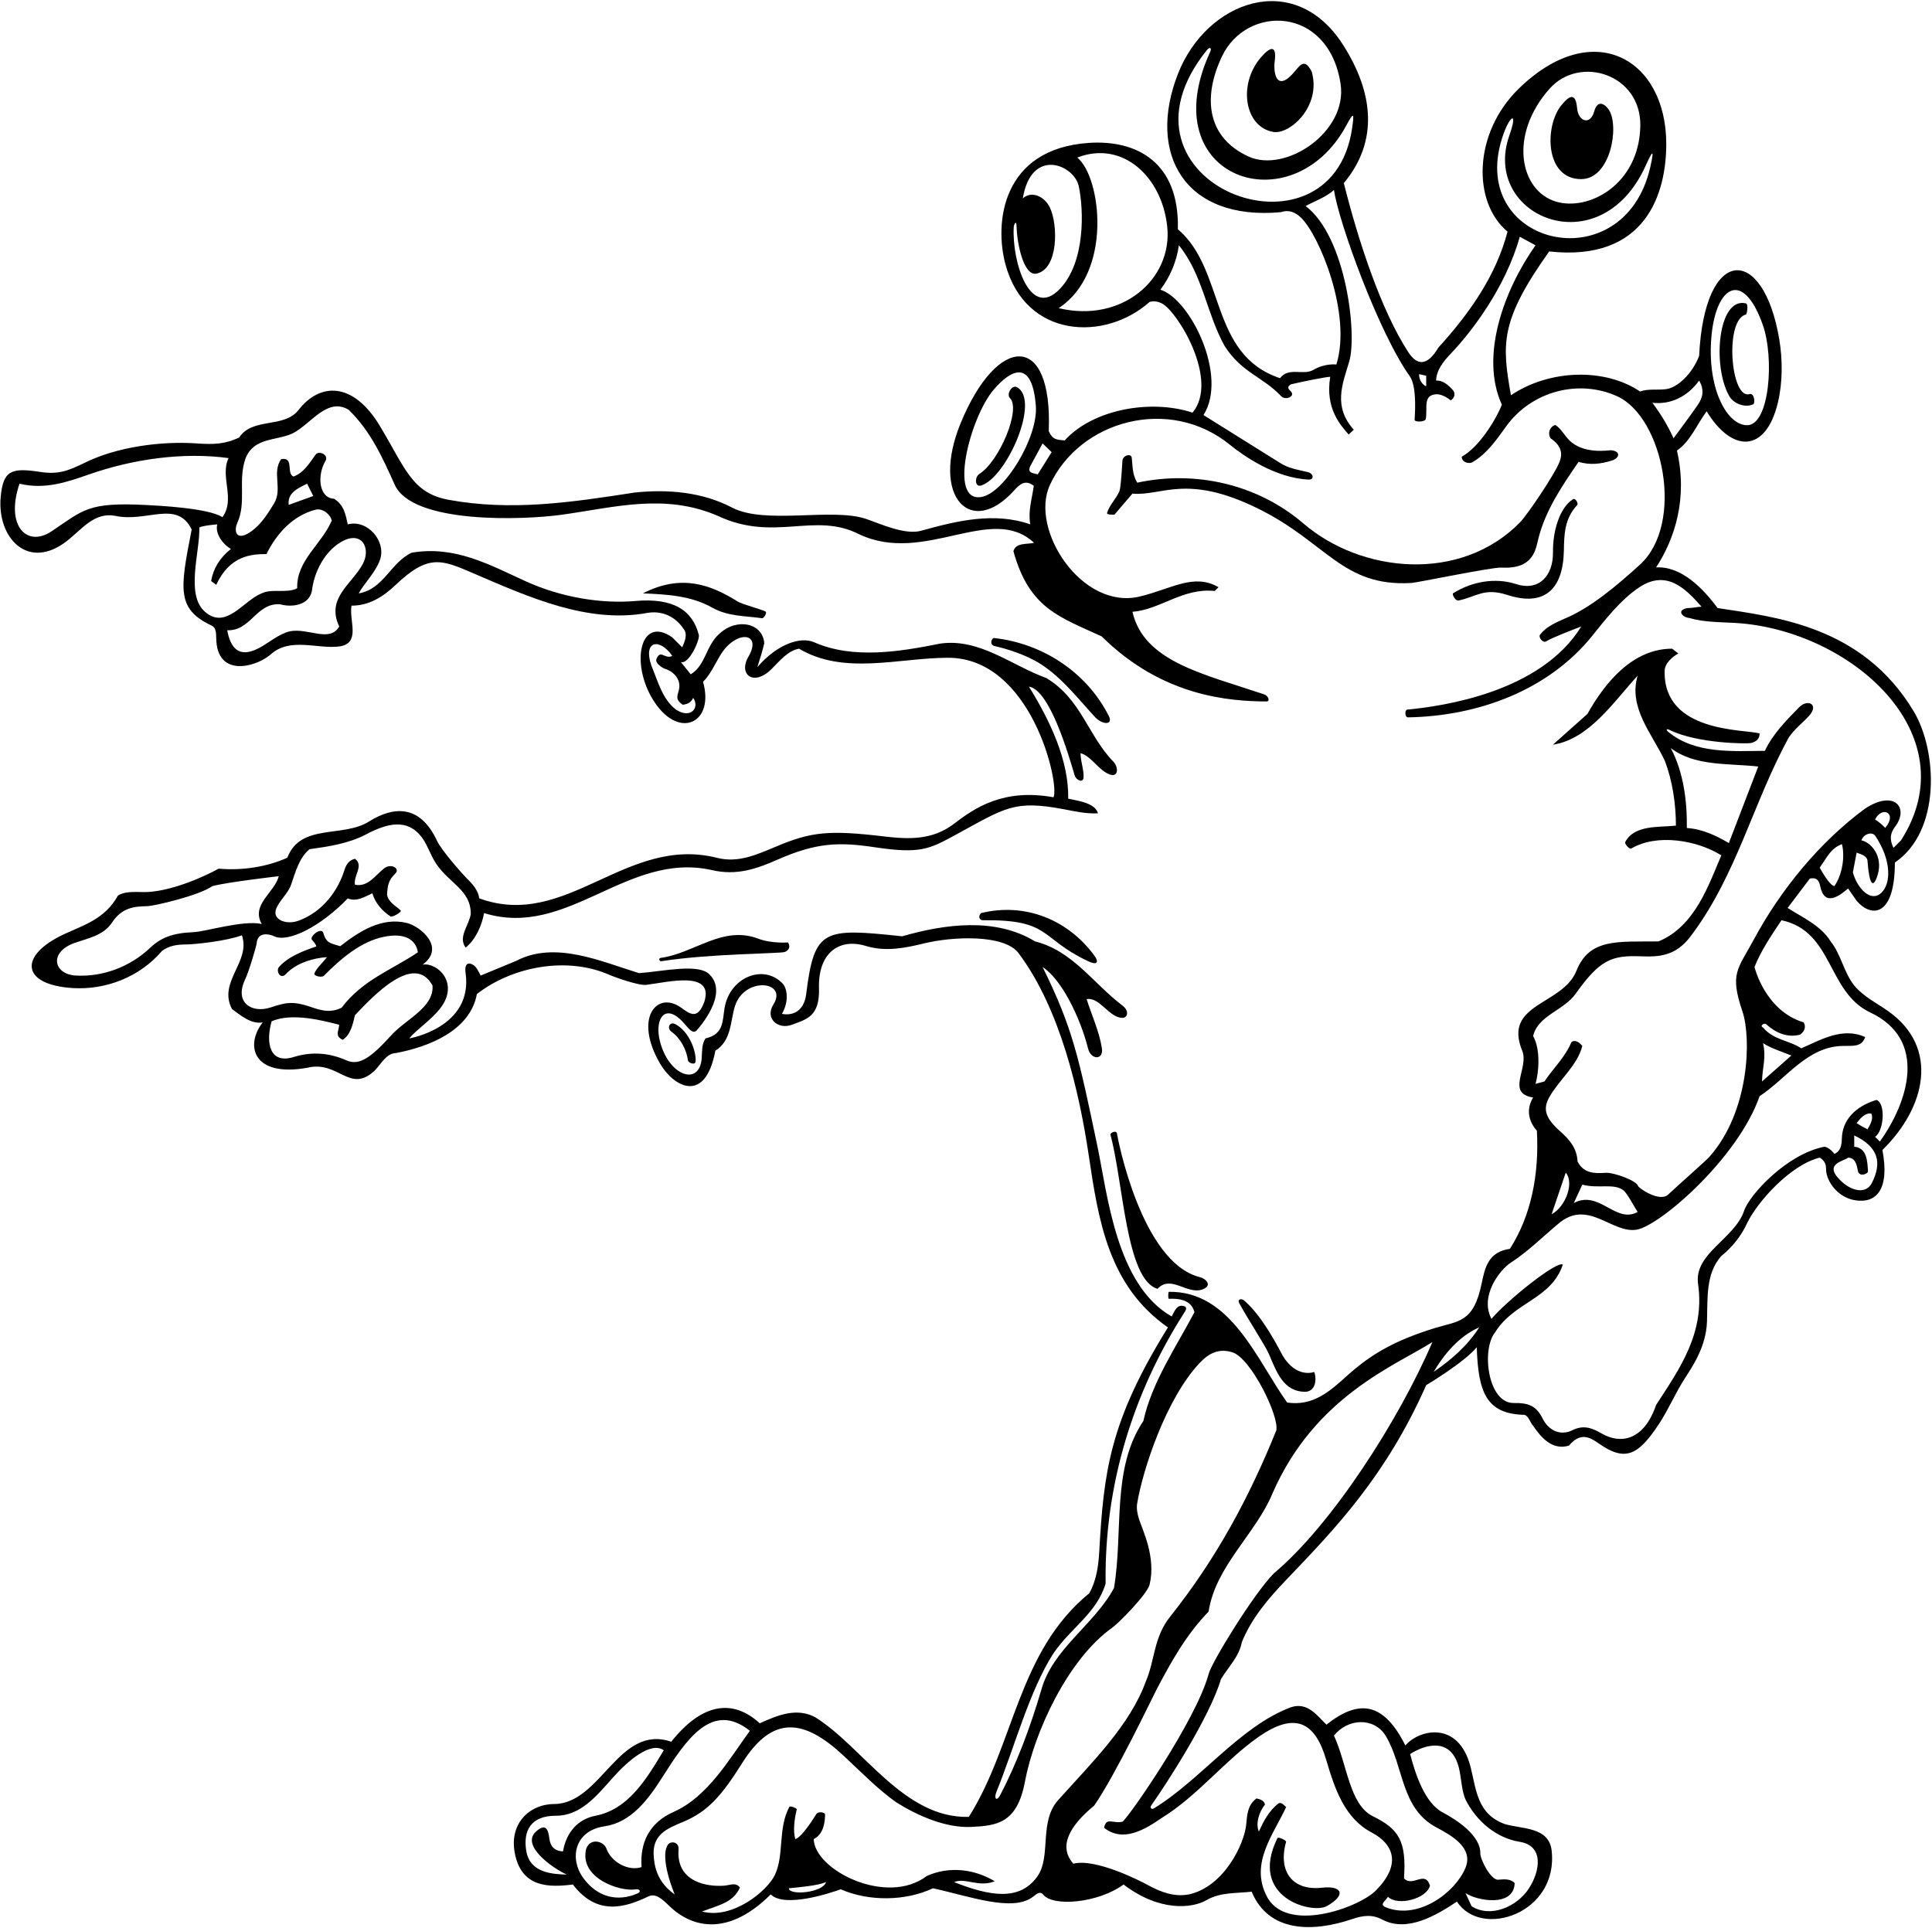 <?xml version="1.0" encoding="UTF-8"?>
<svg xmlns="http://www.w3.org/2000/svg" xmlns:xlink="http://www.w3.org/1999/xlink" width="483pt" height="482pt" viewBox="0 0 483 482" version="1.1">
<g id="surface1">
<path style=" stroke:none;fill-rule:nonzero;fill:rgb(0%,0%,0%);fill-opacity:1;" d="M 472.012 252.777 C 469.152 250.762 465.891 249.199 463.559 246.391 C 460.91 243.059 460.312 238.703 457.664 235.371 C 455.188 231.359 450.492 229.309 446.906 227.004 L 452.457 219.66 C 454.414 219.266 454.801 220.391 455.078 221.68 C 456.176 226.746 459.852 224.016 462.02 222.137 L 464.156 225.211 C 467.859 229.535 473.719 229.227 473.719 215.645 C 485.316 207.77 484.352 187.723 478.418 177.832 C 465.555 156.383 443.816 154.27 429.398 152.023 C 425.727 147.07 420.344 141.52 414.027 141.859 C 418.754 134.598 421.965 124.512 419.234 112.652 C 422.652 110.262 424.188 106.164 426.664 102.832 C 432.926 113.145 441.398 113.43 444.469 100.68 C 445.684 95.645 445.652 89.883 444.84 84.973 C 440.895 61.105 426.098 61.16 424.785 88.996 C 423.047 93.488 419.359 96.953 416.438 97.305 C 414.297 97.562 411.973 97.152 410.012 97.879 C 401.34 92.02 387.531 92.25 377.73 98.816 C 375.492 86.023 374.895 80.297 387.297 62.863 C 411.523 65.523 416.566 48.281 416.566 35.988 C 416.566 14.605 398.098 4.078 379.578 22.277 C 368.316 33.344 368.051 50.555 376.879 57.91 C 374.059 68.758 367.566 78.152 359.625 86.863 C 356.746 91.719 354.227 91.363 352.055 88.016 C 345.074 77.27 339.402 59.551 335.957 45.777 C 344.797 35.184 343.273 23.004 335.777 11.238 C 323.609 -7.855 301.637 0.23 294.5 18.434 C 286.672 38.398 296.137 55.273 320.258 53.043 C 322.297 52.34 323.883 53.125 325.242 54.414 C 329.754 58.688 338.027 78.48 334.094 91.133 C 334.094 91.133 331.234 90.77 328.395 92.453 C 325.812 93.984 322.227 91.652 320 94.547 C 302.238 88.656 306.422 67.477 294.465 57.312 C 294.879 40.477 284.082 34.918 272.172 35.73 C 250.488 37.215 248.523 55.703 251.383 66.164 C 256.441 84.672 276.242 85.414 287.379 75.504 C 288.449 75.16 289.504 75.379 290.488 75.875 C 294.328 77.809 304.902 94.988 298.137 103.172 C 287.949 99.777 273.371 102.191 266.176 110.109 C 264.125 109.941 263.125 109.922 262.184 107.785 C 263.207 82.93 249.34 83.512 240.172 105.77 C 232.566 124.238 242.758 134.656 253.57 122.582 C 254.98 121.008 256.41 119.832 258.441 121.48 C 257.953 125.016 256.977 127.77 257.574 131.098 C 248.52 127.938 239.129 130.246 230.504 132.637 C 226.34 133.941 219.906 130.859 216.398 129.699 C 207.891 126.895 191.273 131.23 183.027 126.91 C 175.59 123.012 166.949 122.258 158.594 123.156 C 142.68 125.621 127.875 127.828 112.18 124.965 C 102.984 123.289 101.383 117.156 94.961 106.484 C 88.277 95.367 79.969 95.629 74.648 102.488 C 70.977 107.188 63.211 104.25 59.797 109.375 C 56.27 111.082 53.289 111.152 49.262 110.867 C 40.168 110.215 29.148 111.789 21.355 115.617 C 16.855 117.828 14.492 118.672 9.969 117.977 C 2.801 116.879 0.785 117.625 0.172 124.246 C -0.773 134.465 7.012 142.898 16.816 135.191 C 20.48 132.312 23.578 127.992 28.789 128.965 C 36.703 130.699 44.246 124.863 47.918 132.379 C 44.988 147.395 44.082 152.254 52.969 156.441 C 54.016 156.938 54.031 158.273 54.059 159.613 C 54.23 169.43 63.793 166.844 67.559 163.723 C 72.512 159.109 79.516 162.441 85.066 161.586 C 90.223 160.672 87.203 155.098 87.883 151.426 C 92.359 151.426 95.855 149.133 98.902 146.246 C 107.133 138.434 110.363 139.902 118.457 143.383 C 132.238 149.305 147.047 156.008 161.926 153.219 C 165.578 152.641 168.844 154.156 170.895 157.23 C 172.004 158.598 171.148 160.477 170.551 161.844 L 168.074 159.367 C 159.832 153.547 157.367 166.484 163.836 175.848 C 170.105 184.93 178.641 180.543 175.762 170.469 C 177.625 168.605 178.691 166.109 180.078 163.812 C 183.973 157.371 190.703 158.047 187.098 164.199 C 184.531 168.578 188.352 171.777 192.914 167.246 C 194.977 165.199 196.902 162.719 199.758 162.184 C 211.004 168.859 224.523 164.504 236.926 164.453 C 257.879 164.367 264.973 196.051 263.379 199.336 C 250.879 197.047 243.625 202.023 238.559 205.918 C 233.145 210.078 227.199 209.859 221.078 209.129 C 207.191 207.473 202.797 207.996 194.293 211.539 C 189.348 213.602 184.574 215.879 179.176 214.449 C 156.375 208.812 141.688 232.555 119.824 224.613 C 119.547 222.57 118.094 220.953 116.523 219.422 C 115.664 218.586 110.387 212.652 109.223 210.156 C 104.98 201.07 98.352 201.562 92.25 205.398 C 85.688 209.523 75.133 205.77 71.828 214.449 C 66.707 216.754 60.555 217.695 54.664 217.184 C 48.145 220.684 40.777 223.121 35.832 223.035 C 33.434 222.996 31.027 222.855 29.473 223.93 C 26.289 229.727 20.926 231.293 16.066 233.543 C 4.535 238.887 5.266 246.223 18.152 247.031 C 26.438 247.551 34.906 244.285 40.488 237.766 C 42.238 236.398 44.371 236.141 46.539 236.129 C 48.707 236.121 56.773 235.258 60.473 233.836 C 62.777 240.496 54.406 245.449 57.996 252.281 C 60.301 253.988 62.863 256.125 65.68 255.613 C 61.25 261.273 63.074 269.391 76.781 266.969 C 84.645 265.008 87.375 273.59 93.691 267.652 C 95.312 265.945 96.594 263.383 98.902 263.297 C 107.098 261.762 117.52 257.746 119.227 248.523 C 128.121 241.598 141.879 239.023 152.535 243.812 C 153.441 244.219 159.645 246.461 161.516 246.234 C 166.848 245.594 178.531 242.531 176.102 250.402 C 174.402 255.148 172.441 253.465 170.203 251.883 C 164.223 247.664 158.371 254.512 165.016 265.918 C 168.406 271.742 176.305 276.168 178.836 262.699 C 182.941 260.129 182.547 255.27 183.738 251.551 C 186.133 244.062 197.051 245.262 193.352 251.141 C 191.137 254.668 194.531 257.48 197.965 256.211 C 201.695 254.828 204.973 254.102 204.75 247.051 C 204.48 238.543 209.539 234.309 216.668 236.566 C 221.547 237.98 226.32 237.012 231.031 235.863 C 238.352 234.082 251.105 233.59 254.633 238.293 C 265.09 252.242 269.844 273.129 272.195 288.922 C 274.602 305.098 277.121 321.52 291.988 331.875 C 277.398 355.391 275.934 367.922 274.812 387.938 C 274.609 391.57 274.098 395.113 272.348 398.316 C 254.414 412.918 253.645 436.148 242.203 454.254 C 225.891 454.68 215.812 436.832 203.773 429.316 C 199.074 426.84 194.293 428.887 189.938 430.852 C 183.082 424.586 175.414 425.906 167.816 435.465 C 154.66 430.945 150.277 450.992 138.516 451.039 C 132.355 451.062 126.93 456.031 128.852 464.031 C 130.762 471.965 137.359 471.895 143.223 471.16 C 149.285 479.117 156.32 476.91 162.133 474.121 C 163.848 473.301 165.492 474.734 167.191 476.398 C 173.504 482.582 182.633 483.676 192.672 473.637 C 196.258 477.141 207.941 473.168 210.176 472.355 C 217.18 475.43 226.402 475.344 233.234 472.102 C 242.234 474.047 253.242 478.176 258.289 474.188 C 259.211 473.461 260.066 472.758 260.805 473.691 C 263.258 476.789 274.551 475.809 280.887 471.16 C 289.844 477.98 297.977 477.188 301.699 475.031 C 305.082 473.066 309.031 473.402 312.914 472.953 C 317.199 483.242 328.258 483.129 338.105 479.785 C 340.668 478.934 343.016 478.5 345.789 480.043 C 351.941 483.117 359.113 478.848 364.238 475.43 C 370.316 484.855 389.793 478.367 387.895 462.535 C 387.125 456.727 380.551 457.328 376.195 456.047 C 369.23 453.52 369.062 447.336 367.648 441.797 C 364.629 429.938 354.648 432.457 351.344 436.402 C 345.973 425.66 339.836 424.656 331.613 431.195 C 329.223 428.887 326.918 425.473 322.734 426.84 C 310.004 431.602 300.199 444.973 288.453 452.145 C 287.984 452.43 287.309 452.082 287.879 451.281 C 291.492 446.207 302.496 429.199 305.227 419.836 C 307.02 416.848 309.84 414.113 310.438 410.613 C 312.914 404.508 317.16 399.574 321.742 394.793 C 333.789 382.211 346.484 369.039 356.551 346.309 C 356.551 346.309 366.031 340.672 369.191 336.828 C 369.547 348.039 371.523 353.535 381.148 353.734 C 382.258 354.164 382.328 355.359 383.281 356.469 C 385.246 359.371 388.062 362.703 392.25 361.422 C 395.023 358.094 397.328 359.223 399.625 360.848 C 406.309 365.57 409.566 363.895 414.797 355.934 C 417.113 352.402 418.797 348.371 421.176 344.668 C 423.133 341.629 426.547 336.664 426.746 330.41 C 426.934 324.551 426.391 318.379 430.336 314.023 C 432.965 311.898 435.215 309.152 436.703 305.969 C 439.301 300.414 447.766 291.145 454.934 289.43 C 456.328 290.266 456.508 291.281 456.52 292.391 C 456.551 295.191 459.312 299.41 463.859 300.102 C 469.047 300.891 472.473 297.461 470.605 287.516 C 481.363 277.023 485.016 261.945 472.012 252.777 Z M 427.871 83.992 C 429.043 71.395 435.785 67.352 440.688 81.191 C 443.645 89.535 442.379 106.266 436.805 106.309 C 431.699 106.348 426.664 96.984 427.871 83.992 Z M 458.605 221.535 C 457.324 221.453 454.934 216.926 454.934 216.926 C 457.066 213.828 457.75 212.145 460.484 211.035 C 461.254 214.023 460.652 218.547 458.605 221.535 Z M 470.324 223.227 C 467.727 225.68 464.367 222.215 463.215 218.121 L 464.156 213.168 C 464.582 213.426 466.887 213.766 466.887 215.391 C 467.312 221.094 468.281 222.402 469.395 218.801 C 470.879 214.008 467.715 210.59 465.352 210.094 C 465.906 208.512 467.914 207.875 468.766 208.898 C 472.879 214.988 472.832 220.863 470.324 223.227 Z M 471.309 206.98 C 470.691 206.336 469.621 205.379 468.766 204.887 C 470.535 201.352 474.445 203.297 471.309 206.98 Z M 424.785 95.145 C 426.184 97.578 425.645 99.461 424.48 101.172 C 422.871 103.547 418.383 109.578 418.383 109.578 C 417.102 106.676 415.223 103.516 413.086 100.695 C 417.613 101.211 421.797 99.246 424.785 95.145 Z M 387.391 22.184 C 394.918 13.695 410.324 18.523 410.078 31.508 C 409.805 46.09 397.219 52.887 388.969 50.398 C 379.98 47.691 377.078 33.809 387.391 22.184 Z M 375.977 33.203 C 377.578 28.855 379.5 27.719 377.34 33.859 C 370.227 54.082 399.934 66.688 411.391 41.48 C 413.035 37.859 413.719 36.734 412.559 41.824 C 405.875 71.059 365.648 61.277 375.977 33.203 Z M 354.801 93.543 L 356.551 93.949 L 356.551 96.559 C 355.781 96.387 354.629 94.922 354.801 93.543 Z M 335.137 20.91 C 337.008 32.996 321.367 43.375 312.117 39.129 C 301.789 34.387 300.59 24.496 305.469 14.145 C 311.633 1.074 332.117 1.414 335.137 20.91 Z M 301.82 12.402 C 302.48 11.656 302.98 12.02 302.539 12.98 C 287.934 44.742 323.066 56.363 336.551 31.414 C 338.43 27.934 338.613 28.094 338.016 32.129 C 332.734 67.793 274.625 45.984 301.82 12.402 Z M 253.438 56.742 C 253.469 56.215 254.098 54.695 254.152 56.734 C 254.273 61.102 255.965 69.062 259.109 68.41 C 264.66 67.266 264.52 56.109 262.469 51.887 C 260.977 48.82 257.625 47.719 255.695 49.629 C 257.809 36.703 268.539 41.164 269.691 46.555 C 270.953 52.469 271.375 65.473 265.008 72.188 C 257.488 80.121 252.934 65.301 253.438 56.742 Z M 264.66 77.039 C 278.289 68.145 275.281 44.211 269.316 39.395 C 280.648 34.996 290.531 44.211 291.812 56.707 C 293.156 69.797 280.465 80.836 264.66 77.039 Z M 245.34 124.258 C 236.934 125.691 242.586 104.27 248.391 97.461 C 252.82 92.258 258.047 89.754 258.961 101.473 C 259.566 109.254 251.172 123.262 245.34 124.258 Z M 257.828 116.07 L 260.648 110.859 L 262.91 113.047 L 259.441 118.598 C 257.891 118.234 256.582 118.152 257.828 116.07 Z M 36.461 126.258 C 21.914 125.52 20.906 127.477 12.895 132.832 C 6.707 136.969 1.285 131.465 4.875 120.938 C 11.215 122.449 16.691 120.559 22.172 118.641 C 33.266 114.758 45.801 112.984 57.141 114.531 C 54.918 119.145 58.934 124.781 55.602 129.305 C 52.102 127 39.309 126.402 36.461 126.258 Z M 51.246 152.961 C 46.316 148.684 50.008 138.02 49.836 131.871 C 50.859 131.359 54.324 131.098 54.324 131.098 C 53.723 133.234 55.52 135.969 57.738 137.246 C 54.918 139.469 53.297 142.199 52.785 145.277 L 54.066 146.215 C 57.438 138.863 62.906 138.527 66.621 138.527 C 69.18 133.32 73.281 128.879 78.918 127.426 C 80.711 127 82.668 128.695 82.93 130.16 C 80.453 136.055 74.051 140.152 74.305 147.07 C 71.742 148.438 67.984 147.07 65.426 148.352 C 60.812 150.145 56.543 157.574 51.246 152.961 Z M 76.781 120.938 L 78.32 124.012 L 72.172 126.23 C 71.828 123.242 74.41 122.086 76.781 120.938 Z M 84.809 156.633 C 82.418 160.734 77.137 156.953 72.512 157.828 C 69.66 158.484 67.164 160.777 64.621 162.09 C 59.395 164.781 57.555 161.551 56.797 157.574 C 62.691 157.828 64.059 150.656 70.035 151.082 C 72.684 151.852 77.211 151.512 77.977 147.754 C 78.48 143.137 81.059 138.035 85.137 135.582 C 90.445 132.391 92.773 137.043 90.738 140.918 C 88.031 146.066 81.414 149.492 84.809 156.633 Z M 169.016 177.43 C 165.598 174.867 164.402 170.129 162.863 166.453 C 160.68 160.176 164.871 159.402 168.074 163.977 C 166.234 164.984 165.098 162.133 164.074 164.863 C 163.816 165.891 165.723 167.055 166.152 167.184 C 168.469 167.863 170.434 169.977 169.684 172.645 C 169.281 174.074 168.859 174.977 170.688 176.199 C 172.055 176.027 172.855 175.508 173.285 174.48 C 174.984 176.781 172.797 179.879 169.016 177.43 Z M 48.438 233.051 C 43.074 233.27 40.199 234.457 37.547 236.965 C 32.43 241.797 25.598 244.289 18.934 243.902 C 13.316 243.574 12.168 237.988 18.766 235.707 C 22.066 234.566 25.789 233.887 27.934 230.762 C 30.5 226.77 33.746 226.633 36.848 226.555 C 38.582 226.508 49.711 223.93 53.125 221.535 C 57.055 220.512 69.695 219.062 69.695 219.062 C 68.668 223.16 62.691 226.148 65.426 231.016 C 60.859 229.98 51.332 232.934 48.438 233.051 Z M 97.961 258.688 C 92.824 264.324 89.91 266.562 86.594 265.102 C 82.652 263.367 78.289 262.766 73.43 264.27 C 67.375 266.145 66.383 260.715 67.902 255.355 C 72.988 253.066 81.027 255.246 84.809 256.211 C 84.629 257.949 83.699 259.027 85.664 259.969 C 87.629 258.773 88.227 256.039 88.738 253.82 C 93.348 248.953 103.566 238.062 108.125 246.391 C 108.551 251.855 101.465 254.844 97.961 258.688 Z M 141.688 468.684 C 138.195 468.555 132.504 468.34 131.57 462.789 C 130.723 457.727 132.711 453.953 138.922 453.973 C 145.094 453.992 149.031 449.152 153.258 444.395 C 156.844 440.355 162.672 435.266 165.941 437.598 C 161.742 444.594 157.191 452.371 148.871 453.969 C 144.492 454.805 141.562 458.121 140.746 462.879 C 138.609 462.785 137.598 461.621 137.344 459.719 C 137.113 457.984 136.715 455.457 134 457.922 C 130.16 461.379 137.98 466.98 141.688 468.684 Z M 160.391 466.805 C 157.266 467.879 152.891 465.75 151.59 462.152 C 150.941 460.363 147.637 459.371 146.555 462.195 C 144.703 469.594 155.043 472.992 158.82 472.383 C 160.051 472.184 160.34 472.984 159.359 473.406 C 154.426 475.539 149.398 474.387 145.879 469.613 C 142.23 464.668 143.629 457.703 151.102 456.617 C 157.766 455.648 162.016 449.961 165.57 444.363 C 171.41 435.18 177.945 425.117 187.461 432.73 C 182.301 439.844 176.93 449.242 168.398 453.012 C 162.277 455.719 159.957 460.754 160.391 466.805 Z M 197.191 472.102 C 199.926 471.844 204.539 471.418 206.504 470.562 C 205.746 473.211 197.324 473.996 197.191 472.102 Z M 264.918 449.641 C 259.473 455.148 263.004 464.02 259.309 469.184 C 254.855 475.418 247.363 474.035 238.527 470.562 C 241.348 469.367 244.664 471.969 248.68 470.348 C 243.727 467.359 237.418 466.465 231.699 469.027 C 221.68 476.676 203.59 467.539 203.43 459.801 C 205.824 458.605 206.242 455.785 206.27 453.637 C 206.277 453.176 204.566 452.695 204.012 453.648 C 203.742 454.109 200.473 459.402 198.82 459.801 C 198.215 457.617 198.609 454.828 199.184 452.387 C 199.258 452.062 197.508 451.43 197.344 451.734 C 194.426 457.145 196.098 463.699 193.734 468.738 C 191.844 472.77 183.113 479.973 175.504 477.906 C 180.535 476.098 183.359 475.438 184.984 471.938 C 183.98 470.496 182.539 471.348 180.992 471.457 C 176.816 471.75 169.027 470.609 169.637 462.379 C 169.781 460.418 167.613 460.223 166.961 461.219 C 164.789 464.539 168.672 473.637 168.672 473.637 C 165.512 471.418 163.738 468.387 163.465 464.414 C 162.824 458.711 166.777 457.164 170.773 455.5 C 176.961 452.926 180.379 449.008 185.574 440.754 C 193.246 428.555 201.16 429.836 211.02 439.07 C 215.344 443.121 219.602 447.453 224.012 450.578 C 229.324 453.926 236.402 457.07 242.809 456.762 C 249.152 456.453 254.262 455.918 256.223 445.496 C 258.559 433.074 266.945 414.844 278.059 406.949 C 279.844 405.676 286.84 398.492 287.398 396.191 C 289.07 389.289 285.559 382.367 284.75 379.801 C 284.387 378.656 284.078 377.199 284.281 375.957 C 285.664 367.504 291.5 349.688 299.934 340.746 C 302.129 338.418 304.648 337.004 308.105 338.102 C 312.746 339.574 319.906 354.156 319.062 357.664 C 312.316 374.316 304.203 389.52 292.59 404.121 C 288.352 409.375 288.746 415.141 286.438 420.434 C 282.512 431.281 273.031 440.59 264.918 449.641 Z M 364.984 443.234 C 365.379 445.57 365.562 448.074 366.371 449.898 C 369.129 455.41 374.164 459.566 379.914 460.484 C 386.027 461.461 385.078 467.781 382.191 472.195 C 379.234 476.711 372.641 479.617 367.898 476.586 L 366.371 473.297 C 369.121 475.207 378.449 476.965 378.672 470.82 C 377.629 469.668 376.035 469.844 374.57 469.961 C 372.672 470.117 370.047 464.824 370.082 463.398 C 370.199 458.977 364.312 455.055 360.617 453.105 C 356.23 450.789 353.816 443.535 352.539 438.539 C 355.746 436.441 363.34 433.492 364.984 443.234 Z M 346.391 433.926 C 351.086 441.699 350.062 452.203 359.285 456.984 C 362.945 458.945 368.484 462.027 366.332 467.09 C 363.758 473.145 354.754 479.945 346.73 476.969 C 344.68 476.199 346.121 475.582 346.988 474.234 C 349.547 476.668 356.754 474.656 357.492 471.418 C 356.211 467.488 353.223 471.93 351 469.625 C 351.656 460.219 349.648 457.262 343.238 454.105 C 337.324 451.195 336.836 441.203 333.492 433.926 C 336.91 429.656 343.398 429.23 346.391 433.926 Z M 318.465 393.363 C 313.383 398.504 302.781 415.793 302.152 418.555 C 298.992 430.168 282.254 454.254 280.633 455.449 C 278.324 456.047 276.531 454.168 276.02 456.984 C 280.801 460.742 286.184 457.422 290.453 454.508 C 299.441 448.941 306.062 440.316 314.445 434.387 C 323.816 427.766 328.777 430.57 331.551 439.988 C 333.668 447.172 336.113 454.578 342.93 458.168 C 348.555 461.129 350.316 466.242 343.98 472.645 C 339.617 477.051 321.238 483.613 316.586 473.895 C 312.484 465.695 318.465 458.523 321.539 451.777 C 320.941 451.348 320.512 450.578 319.66 450.836 C 317.098 452.887 315.902 455.363 314.707 457.922 C 313.852 455.875 314.789 452.969 316.242 451.176 C 316.07 450.152 314.961 449.812 314.109 449.641 C 311.891 451.305 311.773 453.77 311.562 456.074 C 311.109 461.039 305.977 471.746 297.199 473.637 C 293.629 474.32 290.254 473.098 287.051 471.34 C 285.043 470.238 273.93 464.555 268.336 465.953 C 264.465 461.617 267.465 456.426 273.543 451.434 C 278.84 443.832 288.266 424.062 289.184 422.32 C 292.781 415.496 296.574 408.641 302.152 402.926 C 303.859 391.57 314.023 383.371 318.121 373.379 C 328.684 349.141 348.789 341.434 358.09 335.547 C 349.734 355.086 332.859 381.316 318.465 393.363 Z M 358.43 342.977 C 362.039 336.852 366.086 333.48 369.789 331.875 C 366.887 336.484 362.613 340.137 358.43 342.977 Z M 358.664 332.055 C 348.906 335.078 342.93 338.41 336.828 343.906 C 332.512 347.805 328.293 351.633 321.793 350.66 C 314.285 340.203 307.777 322.742 292.23 322.977 C 292.039 322.98 291.957 324.738 292.227 324.727 C 296.594 324.516 298.102 326.102 298.609 328.074 C 294.168 336.531 287.977 345.539 285.84 355.273 C 277.812 367.23 280.887 382.773 278.496 397.035 C 273.543 406.258 263.125 412.234 260.305 422.57 C 257.586 431.859 254.109 441.043 250.051 448.801 C 249.195 450.43 248.383 449.781 249.129 447.941 C 253.629 436.867 257.375 422.633 263.379 413.344 C 267.82 406.855 274.184 403.344 276.402 395.914 C 276.062 371.148 283.371 348.133 295.926 328.406 C 296.332 327.809 296.855 327.008 296.258 326.664 C 294.211 325.812 293.613 327.945 292.93 329.141 C 279.039 321.27 276.852 298.461 274.32 286.41 C 269.691 264.391 268.211 257.051 260.648 241.777 C 265.359 244.793 270.062 254.367 272.023 262.168 C 272.746 265.047 275.949 265.102 275.469 262.047 C 274.781 257.719 272.863 253.695 271.664 249.805 C 274.953 249.207 277.324 254.559 280.672 254.477 C 281.863 254.445 282.43 252.781 280.559 251.363 C 273.309 245.863 268.141 237.715 258.77 235.371 C 248.863 229.309 236.223 231.016 225.551 234.09 C 205.938 232.027 203.594 232.078 201.559 248.445 C 200.762 254.852 195.488 253.477 195.488 253.477 C 197.484 249.969 196.582 246.914 195.715 245.973 C 191.02 240.879 182.395 244.23 181.125 252.117 C 180.605 255.336 180.941 258.594 176.359 259.625 C 175.379 261.164 175.547 263 175.418 264.645 C 174.879 271.555 167.305 269.152 165.012 260.449 C 163.652 255.297 165.793 251.105 169.895 254.699 C 171.73 256.309 173.062 259.109 174.328 257.438 C 174.586 257.098 182.414 248.5 177.32 243.57 C 174.555 240.895 166.305 242.754 159.789 243.312 C 150.312 240.41 138.781 235.117 129.047 240.238 L 120.164 243.91 C 119.738 243.145 119.18 241.629 118.07 241.113 C 116.449 240.348 116.16 241.816 116.406 243.312 C 118.293 256.934 102.316 259.625 102.316 259.625 C 104.035 257.465 107.898 254.969 110.141 252 C 114.918 245.688 109.262 240.535 105.648 241.18 C 111.48 236.926 105.172 231.621 101.719 230.762 C 95.484 229.223 89.848 232.812 85.066 236.566 C 82.59 235.801 81.566 235.887 80.797 233.152 C 80.199 231.785 77.277 234.195 77.992 234.984 C 78.344 235.371 79.066 236.184 79.066 236.633 C 75.812 237.742 72.125 239.125 69.754 241.75 C 68.898 242.695 70.078 245.043 71.477 243.527 C 73.949 240.852 78.148 239.539 81.734 239.301 C 80.77 240.605 79.199 241.953 78.609 243.336 C 78.309 244.031 80.465 244.465 80.949 243.977 C 85.316 239.57 90.297 235.355 96.012 234.211 C 104.211 232.566 104.453 238.105 104.453 238.105 C 97.875 242.547 90.703 244.938 85.406 251.941 C 82.52 253.387 80.059 252.562 77.586 251.719 C 72.93 250.129 71.105 250.77 67.605 251.895 C 62.836 253.426 58.574 250.598 61.258 244.926 C 62.336 242.648 64.125 236.398 64.16 235.867 C 64.359 232.992 67.168 233.426 68.5 234.07 C 72.023 235.777 80.184 231.633 86.945 224.613 C 89.164 225.551 91.215 224.184 93.094 223.332 C 93.742 225.637 95.484 227.762 97.656 229.137 C 98.059 229.391 100.566 228.008 100.164 227.625 C 98.961 226.477 97.023 225.531 96.766 223.672 C 96.906 221.109 97.227 219.973 98.766 218.477 C 100.211 217.07 97.691 215.781 96.023 217.109 C 93.758 218.918 91.973 221.844 88.738 221.195 C 88.312 218.891 91.043 216.414 88.738 214.703 C 87.16 215.09 86.496 216.266 86.07 217.641 C 84.562 222.504 80.77 227.992 74.555 230.219 C 71.543 231.297 67.895 229.938 69.082 227.105 C 69.918 225.113 72.129 223.172 72.77 221.195 C 73.879 218.035 74.734 214.535 77.379 212.312 C 81.98 211.68 87.105 210.922 91.449 208.645 C 96.457 206.016 101.891 204.223 105.695 209.691 C 106.98 211.539 107.594 213.695 108.926 215.77 C 112.137 220.789 117.773 222.477 117.688 228.539 C 117.262 231.359 114.445 234.262 116.406 236.91 C 118.883 234.945 120.422 231.527 121.02 228.285 C 141.941 234.773 156.715 212.828 177.895 217.523 C 184.199 219.012 189.242 217.188 194.348 214.938 C 204.098 210.648 209.691 210.484 218.664 211.824 C 230.066 213.531 232.32 212.297 238.746 208.805 C 251.387 201.938 253.438 199.961 266 202.332 C 268.762 202.855 271.453 203.484 274.484 203.348 C 273.801 200.785 269.734 200.262 267.055 199.676 C 267.223 190.109 262.527 180.203 257.23 171.664 C 262.461 172.465 267.16 188.797 268.656 193.828 C 269.047 195.141 270.809 195.809 270.891 194.395 C 271.004 192.461 270.191 190.66 270.129 188.316 C 272.789 188.965 274.664 192.648 277.441 193.633 C 279.68 194.43 279.641 191.754 278.32 190.398 C 272.016 183.93 270.27 174.723 261.586 169.527 C 252.879 166.371 244.934 159.535 235.113 160.902 C 225.008 162.926 213.273 164.875 203.52 160.57 C 200.141 159.078 194.289 161.023 189.34 166.797 C 190.16 164.242 190.641 162.621 191.066 160.828 C 190.707 155.773 184.234 154.32 179.773 158.512 C 176.445 161.504 176.445 166.285 172.688 168.59 L 170.211 165.516 C 172.258 166.199 175.008 159.898 174.711 158.746 C 173.141 152.672 168.48 149.406 158.812 150.262 C 150.523 150.992 140.418 149.426 131.422 145.328 C 122.422 141.234 113.766 136.336 102.914 138.188 C 97.621 140.664 95.91 147.324 89.676 148.352 C 90.961 145.949 93.875 143.113 94.984 140.012 C 96.652 135.344 91.898 129.797 86.945 131.098 C 86.348 128.453 86.004 126.316 83.527 124.695 C 79.617 124.508 79.266 118.754 81.371 115.227 C 82.266 113.73 79.719 112.512 78.871 113.699 C 77.34 115.848 75.906 118.227 73.367 119.145 C 71.488 118.375 73.621 114.191 70.293 114.789 C 67.902 118.117 70.719 122.305 68.5 125.891 C 66.898 128.516 65.391 130.902 63.082 132.652 C 59.156 135.625 58.344 132.906 59.32 130.758 C 61.691 125.543 59.395 120.137 61.41 114.531 C 63.547 109.324 68.926 110.262 73.109 108.383 C 77.723 106.078 81.82 99.16 87.203 102.488 C 92.723 107.859 95.699 114.566 98.68 121.191 C 103.133 131.09 130.918 130.027 140.484 128.688 C 153.734 126.836 166.176 123.266 179.434 128.965 C 193.562 135.645 203.602 127.855 214.789 133.574 C 231.18 141.324 247.836 125.707 258.512 135.711 C 256.891 136.137 253.953 135.586 253.355 137.805 C 257.316 152.199 264.961 154.262 275.422 159.109 C 290.625 174.172 307.344 175.32 316.633 175.379 C 317.574 175.383 317.129 173.969 316.039 173.602 C 300.699 168.445 285.98 165.406 283.109 152.961 C 290.023 152.449 295.746 146.898 303.688 147.754 L 304.629 146.812 C 298.43 143.234 292.934 147.219 284.938 149.141 C 270.477 152.617 257.359 132.43 262.453 121.305 C 269.863 105.129 292.34 98.871 307.492 111.211 C 310.926 114.008 318.895 119.555 327.211 119.906 C 328.539 119.961 328.492 118.406 326.93 118.027 C 324.52 117.449 322.023 117.074 320 115.727 L 300.871 103.77 C 307.074 94.066 297.613 74.789 290.109 72.43 C 292.59 69.098 294.125 65.426 294.723 61.328 C 300.699 68.672 301.641 78.406 306.164 86.52 C 310.43 93.203 315.699 94.18 320.281 99.043 C 321.387 100.215 323.93 99.09 322.699 97.84 C 322.156 97.285 321.578 96.809 322.734 96.086 C 325.906 95.34 331.613 94.207 332.555 94.207 C 331.238 102.238 335.203 106.332 337.164 108.641 L 338.445 107.445 C 333.273 101.652 335.559 96.172 337.289 90.453 C 339.359 83.633 336.516 59.188 326.406 51.508 C 328.797 50.227 331.531 49.285 333.492 47.492 C 334.605 55.352 344.68 83.273 352.539 94.207 C 353.961 96.477 353.891 101.453 353.652 104.934 C 353.605 105.602 356.297 105.535 356.445 104.742 C 356.949 102.023 355.578 98.629 359.285 98.562 C 360.566 98.648 361.742 99.371 362.699 100.098 C 363.641 99.504 363.895 98.391 363.297 97.621 C 362.102 96.258 360.734 95.062 359.027 95.145 C 359.113 92.539 360.801 90.406 362.773 88.336 C 367.707 83.164 376.316 72.117 379.949 59.191 C 381.23 59.875 382.598 60.645 383.879 61.328 C 375.938 72.602 369.93 89.07 375.469 101.191 C 373.762 105.379 369.617 111.883 365.434 114.191 C 365.434 115.559 367.227 116.152 368.254 115.473 C 371.75 113.387 374.121 109.973 376.496 106.66 C 382.848 97.789 394.648 94.719 404.254 99.055 C 415.828 104.273 421.219 130.895 410.012 141.145 C 404.215 146.441 397.438 152.137 390.969 154.754 C 388.789 155.715 386.469 156.773 385.012 158.684 C 384.523 159.316 385.742 160.93 386.637 160.305 C 387.699 159.562 393.434 157.344 395.324 156.633 C 385.09 173.184 360.496 176.574 351.82 177.418 C 351.152 177.484 351.164 179.363 352.016 179.352 C 369.453 179.051 387.07 172.645 398.105 158.914 C 401.059 155.238 405.078 149.996 409.793 146.855 C 416.789 142.191 421.621 147.445 425.383 151.68 C 424.465 151.688 423.215 152.039 421.84 152.035 C 418.949 152.566 420.727 154.406 422.309 154.5 C 425.895 155.574 429.898 155.52 433.766 155.742 C 462.484 157.395 492.273 183.48 475.258 210.094 L 473.379 211.973 C 472.32 209.906 472.57 208.258 473.762 206.703 C 477.348 202.008 473.637 197.336 466.289 202.152 C 454.98 210.453 445.172 222.414 438.473 234.871 C 434.406 242.426 432.367 243.297 435.625 252.93 C 437.832 259.465 437.453 277.848 427.328 289.258 C 426.516 290.172 419.449 296.398 417.043 298.656 C 414.895 300.672 409.68 297.055 409.523 296.527 C 409.113 295.137 403.352 293.086 401.41 293.223 C 398.621 293.414 395.895 293.391 394.383 290.371 C 394.23 287.043 392.328 284.883 390.133 282.934 C 386.293 279.523 385.645 277.289 387.352 274.27 C 389.832 269.895 394.363 266.371 395.578 261.504 C 394.895 260.652 393.785 259.797 392.848 260.566 C 391.223 264.406 388.406 266.969 386.102 270.387 L 383.879 270.984 C 384.734 267.996 385.16 262.359 383.281 259.027 C 384.562 253.734 391 252.723 394.043 248.27 C 399.949 239.996 402.918 238.812 410.16 239.094 C 414.781 239.277 418.926 239.051 422.652 234.09 C 434.18 218.891 438.363 200.359 447.246 184.305 C 448.633 182.277 450.621 180.746 452.188 179.055 C 454.887 176.137 451.969 174.613 449.77 176.848 C 446.512 180.156 443.133 183.598 441.223 187.719 C 432.996 187.797 423.883 188.484 417.23 183.113 C 416.422 182.465 416.5 182.051 417.469 182.531 C 424.254 185.887 436.809 186.02 437.797 185.754 C 438.969 185.438 439.902 184.844 439.902 183.363 C 435.867 182.289 415.816 183.188 416.16 167.734 C 416.211 165.156 419.578 163.379 419.578 163.379 L 418.039 162.184 C 408.219 162.184 401.301 170.555 396.859 178.496 L 388.234 186.184 C 397.289 184.816 403.438 175.422 409.414 168.93 C 407.023 176.871 413 183.449 416.16 190.109 C 418.125 195.148 418.98 201.039 418.98 206.422 C 414.777 206.891 408.59 206.148 406.297 210.539 C 406.07 210.969 407.402 212.398 407.781 212.172 C 414.211 208.328 424.289 210.062 430.336 213.852 C 427.176 221.195 423.762 231.613 414.621 235.371 C 404.594 235.496 397.371 234.496 394.113 242.703 C 390.672 251.379 375.664 250.77 380.551 262.699 C 382.344 267.016 376.363 273.289 383.281 274.398 C 380.449 278.996 384.223 282.684 384.223 282.684 C 384.82 293.699 382.77 303.949 377.477 312.23 C 372.121 312.969 371.23 316.879 370.414 320.879 C 368.387 330.785 364.586 330.223 358.664 332.055 Z M 409.414 303.008 C 403.949 306.086 399.766 297.371 393.445 300.789 L 395.578 296.176 C 399.539 297.273 403.543 295.719 405.918 297.652 C 406.871 298.43 408.902 302.324 409.414 303.008 Z M 387.895 303.605 L 391.438 293.176 C 393.598 295.672 391.473 301.656 387.895 303.605 Z M 432.215 210.777 C 428.973 208.898 425.641 207.277 421.711 207.02 C 421.797 200.188 420.859 193.016 417.699 187.035 C 423.762 191.648 432.047 190.793 439.559 191.648 Z M 467.965 295.77 C 466.289 299.07 461.734 297.543 458.945 293.785 C 456.895 290.797 461.199 290.207 462.02 289.43 C 463.898 289.473 464.176 291.266 464.496 292.805 C 464.816 294.34 467.043 293.52 466.996 292.805 C 466.836 290.316 466.742 286.965 463.559 286.699 L 463.559 283.879 C 469.625 286.754 470.547 290.699 467.965 295.77 Z M 464.156 280.805 C 465.18 279.438 466.344 278.199 467.828 278.414 C 468.426 279.695 467.57 281.145 466.887 282.344 C 465.863 281.852 465.094 281.402 464.156 280.805 Z M 469.965 285.414 L 468.766 284.223 C 470.953 282.867 471.508 275.84 469.109 274.996 C 463.543 276.73 460.574 280.207 460.461 284.672 C 460.418 286.277 460.168 287.828 458.605 288.492 C 458.605 288.492 457.422 286.891 456.129 286.699 C 446.84 288.457 437.41 298.621 436.031 302.707 C 433.637 309.797 423.355 313.387 424.531 321.113 C 426.238 333.324 419.918 342.207 414.027 351.262 C 410.914 360.391 404.969 361.012 400.508 358.449 C 398.41 357.242 396.297 356.18 393.445 357.41 C 390.262 359.191 387.137 357.699 385.621 354.602 C 384.039 351.379 381.945 350.723 378.449 350.777 C 371.938 350.879 370.273 337.355 373.805 333.07 C 378.5 325.469 387.809 324.871 390.711 316.16 C 389.09 315.223 376.789 325.129 372.863 329.738 C 369.871 324.031 374.922 317.492 377.707 315.684 C 381.957 312.93 385.824 309.09 389.43 306.086 C 396.91 299.469 402.93 308.508 409.184 307.438 C 414.98 306.445 434.48 289.605 439.902 274.059 C 446.477 269.789 451.859 261.59 460.738 261.504 C 463.227 261.434 465.438 261.848 466.289 259.285 C 460.652 256.723 455.188 259.969 450.32 262.102 C 447.246 260.055 443.402 260.055 440.758 256.895 C 439.816 256.465 441.066 255.652 441.566 256.102 C 443.887 258.176 446.816 259.531 449.98 258.688 C 451.09 258.004 451.602 256.723 450.918 255.613 C 441.246 252.711 438.621 241.777 438.621 241.777 C 440.242 237.68 442.805 233.922 445.367 230.078 C 458.348 232.812 456.727 248.012 467.57 253.137 C 482.02 259.945 477.074 275.492 469.965 285.414 Z M 440.758 260.82 C 442.977 262.188 445.398 262.91 447.844 263.895 L 440.5 270.387 C 440.586 266.887 441.609 264.406 440.758 260.82 "/>
<path style=" stroke:none;fill-rule:nonzero;fill:rgb(0%,0%,0%);fill-opacity:1;" d="M 318.426 32.996 C 322.457 33.617 330.371 26.629 327.941 17.945 C 326.23 14.566 325.133 16.129 323.785 17.754 C 319.199 23.289 318.273 18.434 318.684 15.25 C 319.199 11.27 317.633 11.605 315.363 14.188 C 309.301 21.074 311.195 31.895 318.426 32.996 "/>
<path style=" stroke:none;fill-rule:nonzero;fill:rgb(0%,0%,0%);fill-opacity:1;" d="M 395.254 44.785 C 402.668 44.816 404.895 31.535 402.223 27.457 C 401.312 26.066 399.398 24.738 398.555 27.848 C 397.59 31.391 394.582 30.441 394.277 27.062 C 393.914 22.996 392.332 23.875 390.344 26.312 C 386.113 31.492 386.168 44.742 395.254 44.785 "/>
<path style=" stroke:none;fill-rule:nonzero;fill:rgb(0%,0%,0%);fill-opacity:1;" d="M 438.336 101.062 C 438.805 100.82 438.621 98.156 437.371 98.531 C 432.664 99.938 431.078 79.938 436.48 78.633 C 436.75 78.566 437.145 76.016 436.492 75.855 C 429.535 74.156 428.008 91.359 432.273 98.961 C 433.535 101.215 436.621 101.949 438.336 101.062 "/>
<path style=" stroke:none;fill-rule:nonzero;fill:rgb(0%,0%,0%);fill-opacity:1;" d="M 254.246 96.805 C 252.977 96.105 251.531 98.586 252.484 99.523 C 255.301 102.309 249.855 115.316 244.832 118.504 C 243.641 119.262 243.672 121.863 245.266 121.387 C 251.586 119.5 260.207 100.094 254.246 96.805 "/>
<path style=" stroke:none;fill-rule:nonzero;fill:rgb(0%,0%,0%);fill-opacity:1;" d="M 375.387 141.906 C 383.445 142.359 383.934 137.285 384.59 134.664 C 386.367 127.578 390.504 121.492 394.641 115.473 C 397.457 116.324 400.191 116.027 403.008 115.129 C 404.785 114.609 405.402 112.777 402.68 112.57 C 402.266 112.539 395.906 113.715 392.262 110.012 C 391.055 108.785 390.23 107.109 388.832 106.246 C 387.383 106.676 386.867 108.383 387.637 109.578 C 390.379 111.441 390.652 113.367 389.945 115.328 C 388.871 118.312 381.855 128.715 379.969 130.637 C 365.109 145.754 340.332 143.332 325.809 130.844 C 314.449 121.105 298.906 117.52 284.305 120.68 C 283.059 118.559 283.195 116.746 282.938 114.445 C 282.805 113.254 280.688 113.82 280.602 115.207 C 280.496 116.93 280.219 121.98 279.852 122.82 C 279.012 124.734 277.316 126.352 276.766 128.238 C 276.613 128.77 278.609 128.676 278.609 128.676 L 283.109 123.414 C 290.484 124.086 296.586 118.336 314.473 127.133 C 331.672 135.594 335.57 146.75 352.812 145.754 C 354.418 145.66 372.992 141.77 375.387 141.906 "/>
<path style=" stroke:none;fill-rule:nonzero;fill:rgb(0%,0%,0%);fill-opacity:1;" d="M 393.211 124.832 C 389.879 126.98 388.176 132.809 388.246 138.062 C 388.328 143.949 384.715 147.887 379.043 146.035 C 373.77 144.312 367.848 145.438 363.266 148.336 C 362.957 148.531 363.805 150.297 364.637 150.133 C 368.969 149.273 370.992 146.848 376.785 148.734 C 385.855 151.688 390.773 147.633 390.969 137.656 C 391.047 133.723 391.074 129.707 394.312 126.258 C 394.617 125.934 393.91 124.383 393.211 124.832 "/>
<path style=" stroke:none;fill-rule:nonzero;fill:rgb(0%,0%,0%);fill-opacity:1;" d="M 184.418 150.391 C 177.789 146.238 170.398 143.375 160.73 148.352 C 166.539 148.605 172.77 148.871 178.238 152.023 C 182.152 154.137 186.145 153.953 190.535 154.566 C 190.93 154.621 191.863 153.18 191.383 152.898 C 190.453 152.359 185.559 151.105 184.418 150.391 "/>
<path style=" stroke:none;fill-rule:nonzero;fill:rgb(0%,0%,0%);fill-opacity:1;" d="M 248.527 159.516 C 247.957 159.453 247.211 161.188 248.656 161.523 C 251.512 162.184 256.414 163.598 260.312 166.117 C 265.711 169.613 270.098 175.371 273.77 179.289 C 275.641 181.281 278.359 181.309 277.207 179.023 C 271.668 168.051 260.637 160.859 248.527 159.516 "/>
<path style=" stroke:none;fill-rule:nonzero;fill:rgb(0%,0%,0%);fill-opacity:1;" d="M 245.277 228.285 C 244.594 228.969 244.68 229.82 245.531 230.078 C 262.828 229.844 259.723 234.465 271.852 240.234 C 274.961 241.715 274.398 240.016 273.641 238.98 C 266.945 229.836 256.188 225.617 245.277 228.285 "/>
<path style=" stroke:none;fill-rule:nonzero;fill:rgb(0%,0%,0%);fill-opacity:1;" d="M 189.605 234.699 C 180.625 231.277 173.621 238.348 165.145 239.496 C 164.594 239.574 164.824 240.402 165.352 240.32 C 177.551 238.391 195.312 238.43 196.203 238.008 C 197.133 237.57 197.707 236.91 197.023 235.629 C 197.023 235.629 192.875 235.941 189.605 234.699 "/>
<path style=" stroke:none;fill-rule:nonzero;fill:rgb(0%,0%,0%);fill-opacity:1;" d="M 168.699 256.004 C 167.43 255.395 166.633 257.047 167.859 257.938 C 170.172 259.629 171.629 262.449 171.996 265.152 C 172.07 265.68 173.82 266.473 173.906 265.332 C 174.086 262.891 172.301 257.734 168.699 256.004 "/>
<path style=" stroke:none;fill-rule:nonzero;fill:rgb(0%,0%,0%);fill-opacity:1;" d="M 299.941 319.297 C 285.328 315.641 279.398 284.551 279.254 283.441 C 279.125 282.441 277.484 283.227 277.613 283.699 C 280.852 295.656 281.504 319.98 289.387 322.23 C 292.719 318.59 296.855 323.84 300.68 322.359 C 303.195 321.383 301.484 319.684 299.941 319.297 "/>
<path style=" stroke:none;fill-rule:nonzero;fill:rgb(0%,0%,0%);fill-opacity:1;" d="M 320.688 338.961 C 320.223 338.188 315.879 329.23 311.016 325.137 C 310.32 324.551 309.285 324.836 309.801 325.801 C 311.738 329.438 316.234 336.246 317.23 338.543 C 319.164 343.008 320.848 348.035 326.418 347.969 C 328.895 347.801 329.234 344.895 328.555 343.016 C 328.555 343.016 324.164 344.734 320.688 338.961 "/>
<path style=" stroke:none;fill-rule:nonzero;fill:rgb(0%,0%,0%);fill-opacity:1;" d="M 321.52 460.492 C 321.613 460.145 319.566 459.133 319.352 459.566 C 312.016 474.5 328.035 478.59 331.664 476.578 C 336.602 473.844 335.656 471.375 330.465 471.961 C 323.234 472.773 319.414 468.027 321.52 460.492 "/>
</g>
</svg>
